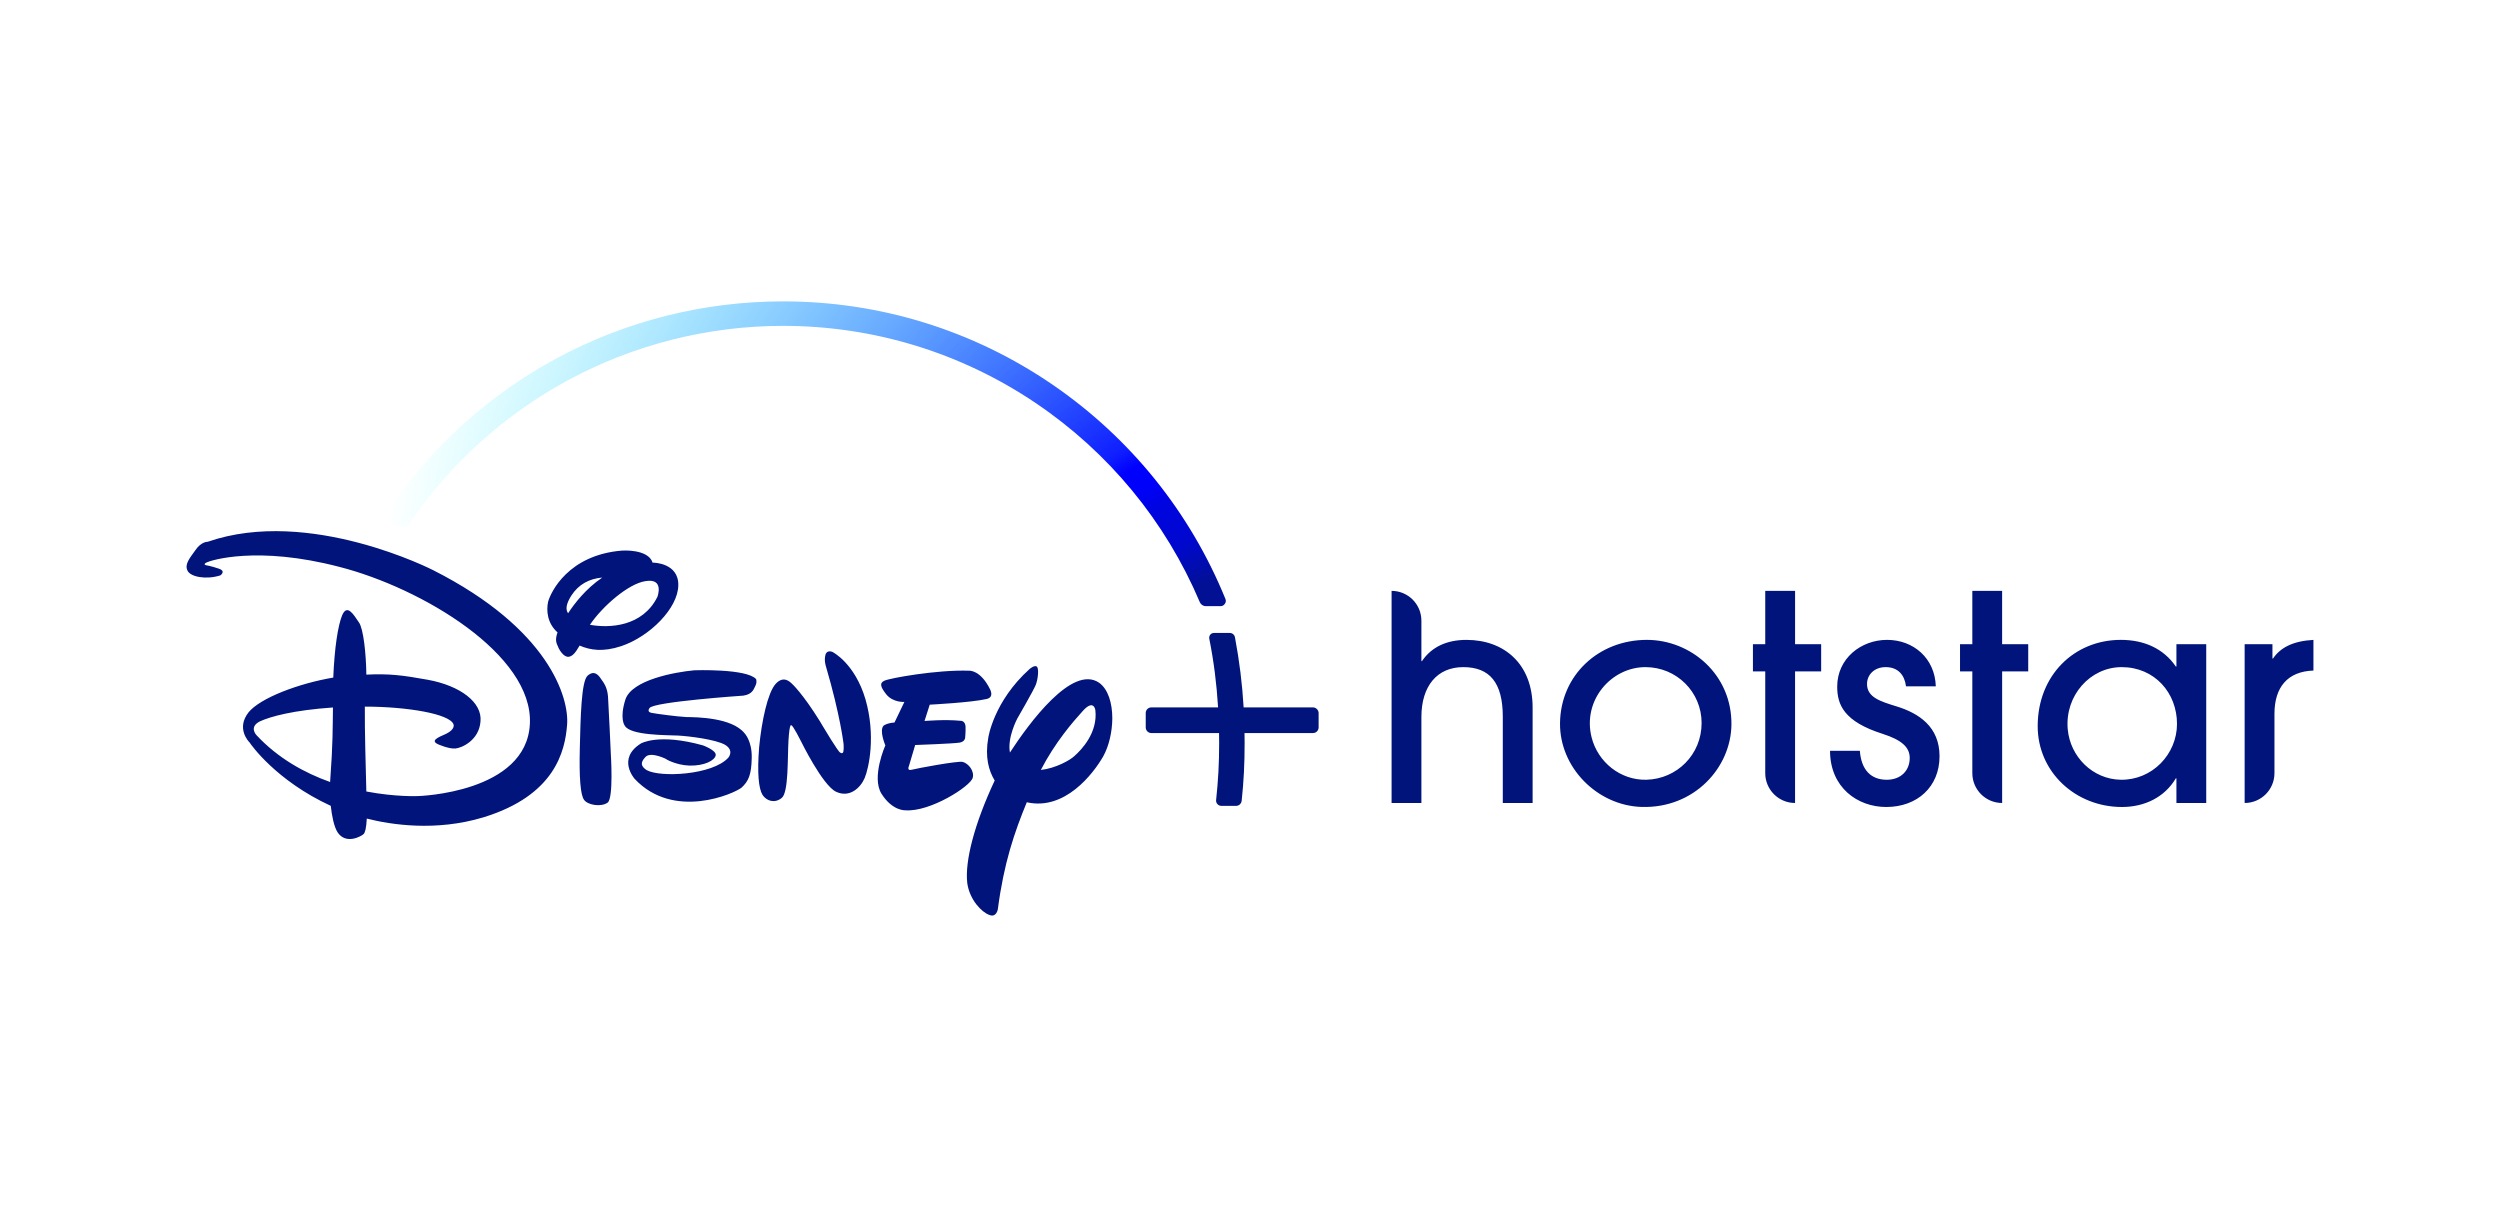 <svg width="134" height="66" viewBox="0 0 134 66" fill="none" xmlns="http://www.w3.org/2000/svg">
<mask id="mask0_270_2634" style="mask-type:alpha" maskUnits="userSpaceOnUse" x="0" y="0" width="134" height="66">
<rect width="134" height="66" fill="#D9D9D9"/>
</mask>
<g mask="url(#mask0_270_2634)">
</g>
<g clip-path="url(#clip0_270_2634)">
<path d="M113.676 34.297C114.92 34.297 115.964 34.759 116.625 35.727H116.656V34.529H118.254V43.04H116.656V41.718H116.625C116.026 42.732 114.95 43.255 113.737 43.255C111.248 43.255 109.22 41.38 109.22 38.922C109.22 36.203 111.172 34.297 113.676 34.297ZM88.273 34.297C90.623 34.297 92.835 36.142 92.805 38.846C92.774 41.164 90.794 43.338 87.99 43.252C85.611 43.179 83.59 41.136 83.617 38.757C83.648 36.19 85.681 34.297 88.273 34.297ZM101.147 34.297C102.561 34.297 103.713 35.281 103.759 36.787H102.162C102.085 36.173 101.732 35.758 101.071 35.758C100.456 35.758 100.072 36.173 100.072 36.663C100.072 37.386 100.811 37.601 101.655 37.862C102.853 38.231 103.959 38.953 103.959 40.535C103.959 42.179 102.76 43.255 101.102 43.255C99.565 43.255 98.09 42.21 98.09 40.243H99.688C99.765 41.273 100.287 41.795 101.132 41.795C101.87 41.795 102.361 41.319 102.361 40.627C102.361 40.044 101.916 39.66 100.917 39.337C98.828 38.676 98.474 37.77 98.474 36.802C98.474 35.296 99.749 34.297 101.147 34.297ZM74.589 31.671C75.472 31.671 76.187 32.386 76.187 33.269V35.435H76.218C76.725 34.682 77.539 34.298 78.599 34.298C80.627 34.298 82.148 35.588 82.148 37.924V43.04H80.55V38.416C80.55 36.587 79.844 35.758 78.431 35.758C77.032 35.758 76.187 36.771 76.187 38.431V43.04H74.589L74.589 31.671ZM96.216 31.671V34.529H97.614V35.988H96.215V43.04C95.333 43.04 94.617 42.324 94.617 41.442V35.988H93.957V34.529H94.617V31.671H96.215H96.216ZM107.314 31.671V34.529H108.713V35.988H107.315V43.04C106.432 43.04 105.717 42.324 105.717 41.442V35.988H105.057V34.529H105.717V31.671H107.315H107.314ZM124 34.298V35.942C122.617 35.988 121.911 36.832 121.911 38.262V41.442C121.911 42.324 121.195 43.04 120.313 43.04V34.529H121.803V35.296H121.834C122.218 34.728 122.879 34.36 124 34.298H124ZM88.196 35.758C86.363 35.758 84.813 37.535 85.308 39.516C85.644 40.859 86.868 41.832 88.252 41.794C89.886 41.749 91.206 40.444 91.206 38.754C91.206 37.094 89.87 35.758 88.196 35.758ZM113.722 35.758C112.035 35.758 110.674 37.281 110.83 39.081C110.959 40.565 112.172 41.765 113.661 41.794C115.349 41.828 116.687 40.432 116.687 38.799C116.687 37.14 115.488 35.758 113.722 35.758Z" fill="#01147C"/>
<path d="M52.884 37.466C52.045 37.659 49.834 37.77 49.834 37.77L49.554 38.645C49.554 38.645 50.657 38.551 51.461 38.633C51.461 38.633 51.724 38.604 51.753 38.93C51.765 39.233 51.73 39.56 51.73 39.56C51.73 39.56 51.712 39.758 51.432 39.805C51.129 39.858 49.053 39.933 49.053 39.933L48.715 41.071C48.715 41.071 48.592 41.333 48.872 41.257C49.134 41.187 51.31 40.779 51.596 40.837C51.899 40.913 52.237 41.316 52.138 41.689C52.021 42.144 49.852 43.532 48.528 43.432C48.528 43.432 47.834 43.479 47.245 42.54C46.697 41.648 47.455 39.951 47.455 39.951C47.455 39.951 47.111 39.158 47.361 38.895C47.361 38.895 47.513 38.761 47.945 38.726L48.475 37.624C48.475 37.624 47.869 37.665 47.507 37.221C47.169 36.796 47.146 36.603 47.402 36.487C47.676 36.352 50.202 35.892 51.94 35.95C51.94 35.95 52.546 35.892 53.065 36.942C53.059 36.942 53.316 37.367 52.884 37.466H52.884ZM46.347 41.7C46.125 42.225 45.536 42.785 44.807 42.435C44.084 42.085 42.935 39.735 42.935 39.735C42.935 39.735 42.498 38.86 42.416 38.878C42.416 38.878 42.323 38.709 42.264 39.665C42.206 40.621 42.276 42.482 41.897 42.773C41.535 43.065 41.098 42.949 40.87 42.604C40.666 42.266 40.579 41.461 40.69 40.05C40.824 38.639 41.151 37.134 41.57 36.662C41.99 36.195 42.328 36.533 42.457 36.656C42.457 36.656 43.017 37.163 43.944 38.656L44.107 38.93C44.107 38.93 44.947 40.342 45.035 40.336C45.035 40.336 45.105 40.4 45.163 40.353C45.25 40.33 45.215 39.875 45.215 39.875C45.215 39.875 45.04 38.341 44.276 35.74C44.276 35.74 44.16 35.414 44.241 35.11C44.317 34.801 44.626 34.947 44.626 34.947C44.626 34.947 45.816 35.542 46.388 37.478C46.953 39.432 46.568 41.175 46.347 41.7H46.347ZM40.503 36.726C40.404 36.924 40.346 37.21 39.844 37.286C39.844 37.286 35.044 37.612 34.817 37.95C34.817 37.95 34.648 38.149 34.91 38.207C35.173 38.26 36.258 38.405 36.782 38.434C37.342 38.44 39.232 38.458 39.908 39.303C39.908 39.303 40.311 39.706 40.293 40.616C40.276 41.549 40.112 41.875 39.751 42.214C39.372 42.529 36.117 43.986 34.018 41.747C34.018 41.747 33.05 40.668 34.35 39.852C34.35 39.852 35.289 39.286 37.675 39.951C37.675 39.951 38.398 40.213 38.363 40.476C38.322 40.756 37.768 41.053 36.963 41.036C36.182 41.012 35.61 40.639 35.721 40.697C35.826 40.738 34.881 40.242 34.59 40.581C34.298 40.89 34.368 41.082 34.654 41.275C35.383 41.689 38.2 41.543 39.039 40.61C39.039 40.61 39.372 40.231 38.864 39.922C38.357 39.63 36.905 39.455 36.339 39.426C35.797 39.397 33.779 39.432 33.487 38.895C33.487 38.895 33.196 38.534 33.517 37.507C33.855 36.434 36.205 36.02 37.22 35.927C37.22 35.927 40.013 35.828 40.526 36.399C40.521 36.399 40.591 36.533 40.503 36.726H40.503ZM32.572 43.018C32.233 43.269 31.516 43.158 31.312 42.879C31.108 42.628 31.038 41.63 31.079 40.068C31.119 38.487 31.154 36.528 31.493 36.218C31.854 35.904 32.076 36.178 32.216 36.393C32.368 36.603 32.548 36.837 32.589 37.332C32.624 37.828 32.741 40.429 32.741 40.429C32.741 40.429 32.892 42.773 32.572 43.018ZM33.301 34.632C32.315 34.959 31.639 34.848 31.067 34.603C30.816 35.04 30.671 35.175 30.478 35.204C30.198 35.233 29.947 34.784 29.901 34.638C29.854 34.527 29.72 34.34 29.883 33.897C29.323 33.396 29.282 32.719 29.376 32.264C29.516 31.739 30.46 29.745 33.336 29.512C33.336 29.512 34.741 29.407 34.98 30.159H35.021C35.021 30.159 36.386 30.165 36.357 31.378C36.339 32.597 34.84 34.113 33.301 34.632H33.301ZM30.618 31.932C30.326 32.398 30.315 32.678 30.449 32.871C30.781 32.364 31.388 31.564 32.28 30.958C31.592 31.016 31.015 31.314 30.618 31.932ZM34.59 31.15C33.686 31.285 32.286 32.498 31.621 33.489C32.642 33.676 34.444 33.606 35.243 31.979C35.237 31.979 35.622 30.97 34.59 31.15ZM59.13 40.546C58.588 41.49 57.066 43.462 55.036 43.001C54.366 44.628 53.806 46.267 53.485 48.728C53.485 48.728 53.415 49.206 53.019 49.037C52.628 48.897 51.975 48.244 51.846 47.34C51.706 46.15 52.237 44.138 53.316 41.835C53.001 41.321 52.785 40.587 52.972 39.543C52.972 39.543 53.246 37.606 55.188 35.857C55.188 35.857 55.421 35.653 55.555 35.717C55.707 35.781 55.637 36.411 55.515 36.714C55.392 37.017 54.523 38.522 54.523 38.522C54.523 38.522 53.981 39.537 54.132 40.336C55.153 38.767 57.474 35.6 58.915 36.597C59.399 36.942 59.62 37.694 59.62 38.505C59.614 39.222 59.445 39.98 59.13 40.546ZM58.711 38.061C58.711 38.061 58.629 37.437 58.022 38.125C57.497 38.703 56.553 39.793 55.789 41.269C56.588 41.181 57.358 40.744 57.591 40.522C57.97 40.184 58.85 39.274 58.711 38.061ZM30.396 38.854C30.286 40.266 29.743 42.639 25.9 43.812C23.363 44.576 20.966 44.208 19.66 43.876C19.631 44.395 19.572 44.616 19.491 44.704C19.38 44.815 18.552 45.293 18.097 44.616C17.893 44.296 17.788 43.712 17.729 43.193C14.79 41.84 13.437 39.892 13.385 39.805C13.32 39.741 12.65 39.041 13.32 38.184C13.95 37.408 16.009 36.633 17.863 36.318C17.928 34.731 18.114 33.536 18.336 32.987C18.604 32.352 18.942 32.923 19.234 33.355C19.479 33.676 19.625 35.058 19.636 36.16C20.849 36.102 21.567 36.189 22.92 36.434C24.681 36.755 25.859 37.653 25.754 38.674C25.678 39.677 24.757 40.091 24.407 40.12C24.04 40.149 23.468 39.887 23.468 39.887C23.077 39.7 23.439 39.537 23.911 39.333C24.424 39.082 24.308 38.825 24.308 38.825C24.115 38.265 21.829 37.875 19.555 37.875C19.543 39.129 19.607 41.211 19.636 42.424C21.229 42.727 22.418 42.669 22.418 42.669C22.418 42.669 28.227 42.505 28.402 38.796C28.583 35.081 22.611 31.518 18.196 30.386C13.787 29.232 11.291 30.037 11.075 30.147C10.842 30.264 11.058 30.299 11.058 30.299C11.058 30.299 11.297 30.334 11.711 30.474C12.148 30.614 11.81 30.841 11.81 30.841C11.058 31.08 10.212 30.929 10.049 30.585C9.885 30.241 10.159 29.932 10.474 29.488C10.789 29.022 11.133 29.039 11.133 29.039C16.586 27.15 23.229 30.567 23.229 30.567C29.452 33.722 30.513 37.42 30.396 38.854ZM13.939 38.662C13.32 38.965 13.746 39.403 13.746 39.403C14.907 40.651 16.335 41.432 17.694 41.916C17.852 39.764 17.828 39.006 17.846 37.921C15.723 38.067 14.498 38.405 13.939 38.662Z" fill="#01147C"/>
<path d="M70.678 38.219V38.989C70.678 39.158 70.543 39.292 70.374 39.292H66.706C66.706 39.484 66.712 39.654 66.712 39.811C66.712 40.948 66.665 41.876 66.554 42.919C66.537 43.077 66.409 43.194 66.257 43.194H65.464C65.382 43.194 65.306 43.159 65.254 43.1C65.201 43.042 65.172 42.96 65.184 42.879C65.295 41.841 65.347 40.925 65.347 39.811C65.347 39.648 65.347 39.479 65.341 39.292H61.714C61.545 39.292 61.411 39.158 61.411 38.989V38.219C61.411 38.05 61.545 37.916 61.714 37.916H65.289C65.213 36.662 65.061 35.455 64.817 34.23C64.805 34.154 64.822 34.078 64.869 34.02C64.916 33.962 64.986 33.927 65.061 33.927H65.919C66.053 33.927 66.164 34.02 66.193 34.154C66.432 35.42 66.584 36.65 66.659 37.916H70.374C70.538 37.916 70.678 38.056 70.678 38.219Z" fill="#01147C"/>
<path d="M65.686 32.111C63.79 27.451 60.588 23.479 56.424 20.622C52.161 17.7 47.163 16.154 41.973 16.154C33.388 16.154 25.422 20.417 20.669 27.562C20.616 27.637 20.605 27.736 20.634 27.824C20.663 27.917 20.733 27.982 20.82 28.011L21.485 28.238C21.526 28.25 21.567 28.256 21.602 28.256C21.724 28.256 21.841 28.191 21.911 28.092C24.092 24.885 27.043 22.22 30.449 20.377C33.965 18.475 37.949 17.466 41.967 17.466C46.825 17.466 51.508 18.901 55.52 21.607C59.434 24.249 62.472 27.941 64.309 32.274C64.362 32.402 64.49 32.49 64.63 32.49H65.423C65.516 32.49 65.604 32.443 65.65 32.367C65.709 32.291 65.721 32.198 65.686 32.111H65.686ZM21.602 28.057C21.584 28.057 21.567 28.052 21.549 28.046C21.567 28.052 21.584 28.057 21.602 28.057H21.613C21.613 28.057 21.608 28.057 21.602 28.057ZM64.467 32.385C64.484 32.396 64.502 32.408 64.519 32.414C64.502 32.402 64.484 32.396 64.467 32.385Z" fill="url(#paint0_radial_270_2634)"/>
</g>
<defs>
<radialGradient id="paint0_radial_270_2634" cx="0" cy="0" r="1" gradientUnits="userSpaceOnUse" gradientTransform="translate(64.94 32.46) scale(44.33 44.33)">
<stop offset="0.007" stop-color="#021192"/>
<stop offset="0.03" stop-color="#021096"/>
<stop offset="0.057" stop-color="#010CB4"/>
<stop offset="0.084" stop-color="#0008CE"/>
<stop offset="0.111" stop-color="#0006D7"/>
<stop offset="0.138" stop-color="#0004E1"/>
<stop offset="0.165" stop-color="#0001FA"/>
<stop offset="0.191" stop-color="#0000FE"/>
<stop offset="0.216" stop-color="#0F1EFF"/>
<stop offset="1" stop-color="#00FFFF" stop-opacity="0"/>
</radialGradient>
<clipPath id="clip0_270_2634">
<rect width="114" height="32.917" fill="white" transform="translate(10 16.155)"/>
</clipPath>
</defs>
</svg>
